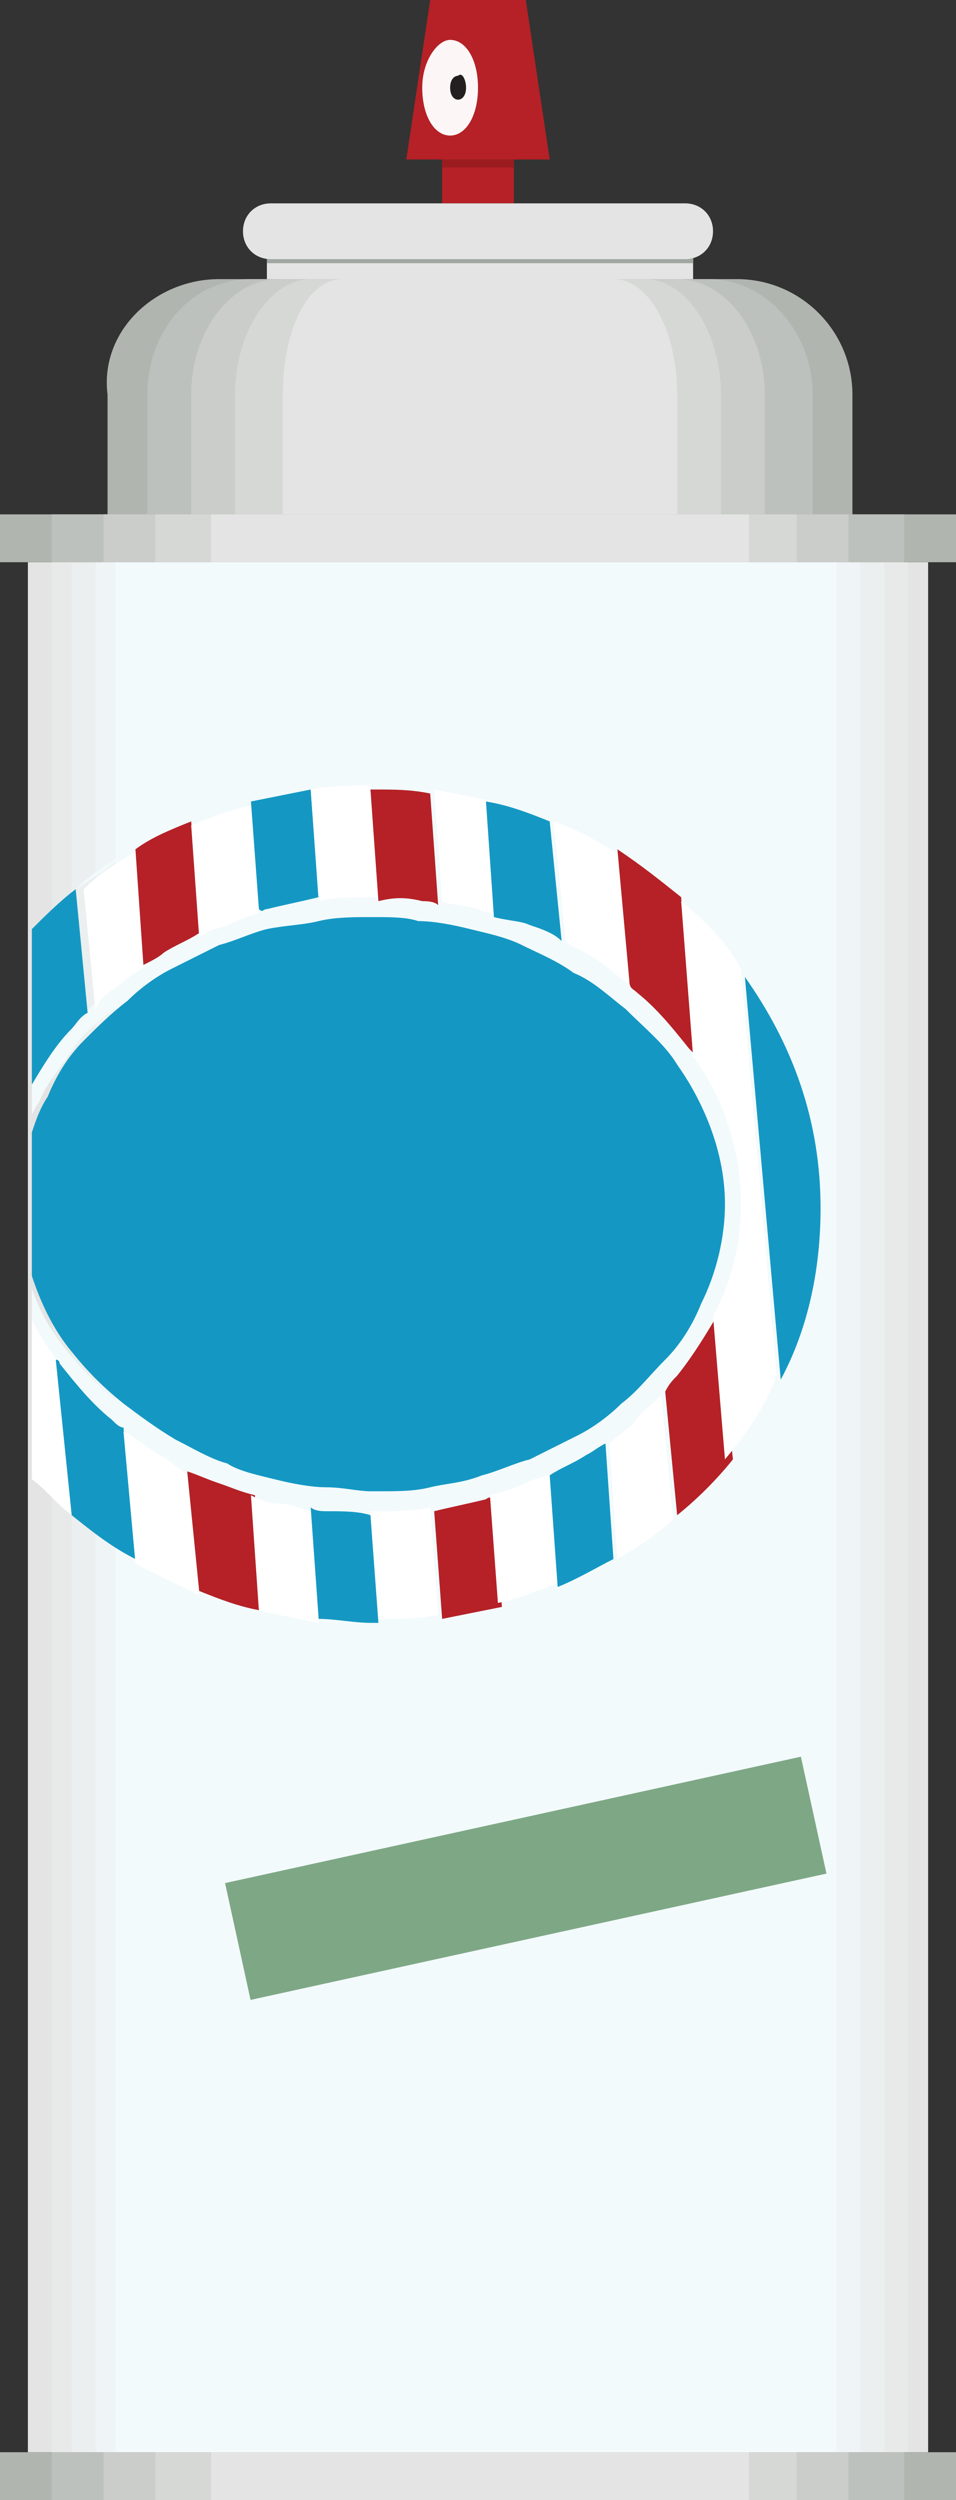 <svg xmlns="http://www.w3.org/2000/svg" xmlns:xlink="http://www.w3.org/1999/xlink" width="24" height="62.7" viewBox="0 0 24 62.7"><rect x="0" y="0" width="24" height="62.7" fill="#333333" stroke="none"/><path fill="#B52126" d="M13.2 0H10.8l-.6 4H13.8"/><path fill="#FCF6F6" d="M12 2.2c0 .7-.3 1.2-.7 1.2-.4 0-.7-.5-.7-1.2S11 1 11.3 1c.4 0 .7.5.7 1.2"/><path fill="#231F20" d="M11.7 2.2c0 .2-.1.3-.2.3s-.2-.1-.2-.3c0-.2.1-.3.2-.3.1-.1.2.1.2.3"/><path fill="#B52126" d="M11.1 4h1.8v1.1h-1.8z"/><path fill="#9A1C1F" d="M11.1 4h1.8v.2h-1.8z"/><path fill="#E3E4E3" d="M6.7 6.1h10.7v1H6.7z"/><path fill="#A1A6A1" d="M6.7 6.4h10.7v.2H6.7z"/><path fill="#B1B5B0" d="M21.5 14.1c0 1.6-1.3 2.9-2.9 2.9h-13c-1.6 0-2.9-1.3-2.9-2.9V9.9C2.5 8.3 3.9 7 5.5 7h13c1.6 0 2.9 1.3 2.9 2.9v4.2z"/><path fill="#BDC1BD" d="M20.3 14.1c0 1.6-1.2 2.9-2.6 2.9H6.3c-1.4 0-2.6-1.3-2.6-2.9V9.9C3.7 8.3 4.8 7 6.3 7h11.5c1.4 0 2.6 1.3 2.6 2.9v4.2z"/><path fill="#CACDCA" d="M19.2 14.1c0 1.6-1 2.9-2.2 2.9H7c-1.2 0-2.2-1.3-2.2-2.9V9.9C4.8 8.3 5.8 7 7 7h10c1.2 0 2.2 1.3 2.2 2.9v4.2z"/><path fill="#D6D8D6" d="M18.1 14.1c0 1.6-.8 2.9-1.9 2.9H7.8c-1 0-1.9-1.3-1.9-2.9V9.9c0-1.6.9-2.9 1.9-2.9h8.4c1 0 1.9 1.3 1.9 2.9v4.2z"/><path fill="#E3E4E3" d="M17 14.1c0 1.6-.7 2.9-1.5 2.9H8.6c-.8 0-1.5-1.3-1.5-2.9V9.9c0-1.6.6-2.9 1.5-2.9h6.8c.9 0 1.6 1.3 1.6 2.9v4.2z"/><path fill="#E3E4E3" d="M.7 14.1h22.6v47.4H.7z"/><path fill="#E7EAE9" d="M1.3 14.1h21.5v47.4H1.3z"/><path fill="#EBEFEF" d="M1.8 14.1h20.4v47.4H1.8z"/><path fill="#EFF4F6" d="M2.4 14.1h19.2v47.4H2.4z"/><path fill="#F3FAFC" d="M2.9 14.1H21v47.4H2.9z"/><path fill="#B1B5B0" d="M0 61.5h24v1.2H0z"/><path fill="#BDC1BD" d="M1.3 61.5h21.4v1.2H1.3z"/><path fill="#CACDCA" d="M2.6 61.5h18.7v1.2H2.6z"/><path fill="#D6D8D6" d="M3.9 61.5H20v1.2H3.9z"/><path fill="#E3E4E3" d="M5.3 61.5h13.5v1.2H5.3z"/><path fill="#B1B5B0" d="M0 12.9h24v1.2H0z"/><path fill="#BDC1BD" d="M1.3 12.9h21.4v1.2H1.3z"/><path fill="#CACDCA" d="M2.6 12.9h18.7v1.2H2.6z"/><path fill="#D6D8D6" d="M3.9 12.9H20v1.2H3.9z"/><path fill="#E3E4E3" d="M5.3 12.9h13.5v1.2H5.3zM17.9 5.8c0 .4-.3.7-.7.7H6.8c-.4 0-.7-.3-.7-.7 0-.4.3-.7.7-.7h10.4c.4 0 .7.3.7.7"/><defs><path id="a" d="M.8 19.7h19.9v21H.8z"/></defs><clipPath id="b"><use xlink:href="#a" overflow="visible"/></clipPath><path clip-path="url(#b)" fill="#F3FAFC" d="M1.9 22.3c.4-.4.9-.7 1.4-1 .5-.3.9-.5 1.4-.7.5-.2 1-.4 1.5-.5l1.5-.3c.5-.1 1-.1 1.5-.1h.1c.5 0 1 0 1.4.1l1.5.3c.5.1 1.1.3 1.6.5.6.2 1.1.5 1.6.8.6.3 1.1.7 1.6 1.2.6.5 1.2 1.2 1.7 1.8 1.2 1.7 1.9 3.7 1.9 5.8 0-2.2-.7-4.1-1.9-5.8-.5-.7-1-1.3-1.7-1.8-.5-.4-1-.8-1.6-1.2-.5-.3-1-.6-1.6-.8-.5-.2-1-.4-1.6-.5l-1.5-.3c-.5-.1-.9-.1-1.4-.1h-.1c-.5 0-1 0-1.5.1l-1.5.3c-.5.1-1 .3-1.5.5s-1 .4-1.4.7c-.4.3-.9.7-1.4 1-.4.3-.8.7-1.2 1.1.4-.4.8-.7 1.2-1.1"/><path clip-path="url(#b)" fill="#F3FAFC" d="M2.8 35.6c.1.1.2.1.3.2.3.3.7.5 1.1.7.2.1.4.2.5.3.3.2.5.3.8.4.2.1.5.2.8.3.2.1.4.1.6.2.3.1.6.1.9.2.1 0 .3 0 .4.1.4 0 .8.1 1.1.1h.2c.4 0 .9 0 1.3-.1s.9-.2 1.3-.3h.2c.4-.1.8-.2 1.1-.4.1 0 .2-.1.3-.2.3-.1.6-.3.9-.5.2-.1.4-.2.6-.4.2-.2.4-.3.6-.5.3-.2.5-.5.8-.7.1-.1.2-.2.3-.4.4-.5.7-1 1-1.5.4-.9.7-1.8.7-2.8 0-1.6-.6-2.9-1.2-3.7l-.1-.1c-.4-.5-.8-1-1.3-1.4-.1-.1-.2-.1-.3-.2-.3-.3-.7-.5-1.1-.8-.2-.1-.3-.2-.5-.3-.3-.1-.5-.3-.8-.4-.2-.1-.5-.2-.7-.3-.2-.1-.4-.1-.6-.2-.3-.1-.6-.1-.9-.2-.1 0-.3 0-.4-.1-.4 0-.8-.1-1.1-.1h-.2c-.4 0-.9 0-1.3.1s-.9.1-1.3.3h-.1c-.4.1-.8.2-1.1.4-.1 0-.2.1-.3.2-.3.1-.6.3-.9.5-.4 0-.6.1-.8.2-.2.2-.4.3-.7.5-.3.2-.5.5-.8.7-.1.1-.2.3-.4.4-.4.5-.7.9-1 1.4 0 .1 0 .1-.1.2v1.1c.1-.3.2-.6.4-.9.2-.5.6-.9.9-1.4.3-.4.7-.7 1.1-1 .4-.3.7-.6 1.1-.8l1.2-.6c.4-.2.8-.3 1.2-.4.4-.1.8-.2 1.3-.2.6-.2 1.1-.2 1.5-.2h.1c.4 0 .8 0 1.2.1.4.1.9.1 1.3.2s.9.3 1.3.4c.5.2.9.4 1.3.7.5.3.9.6 1.3.9.5.4.9.9 1.3 1.4.6.8 1.2 2 1.2 3.5 0 .9-.2 1.7-.6 2.5-.2.5-.6 1-.9 1.4-.3.4-.7.7-1.1 1.1-.3.3-.7.6-1.1.8l-1.2.6c-.4.2-.8.3-1.2.4-.4.1-.9.2-1.3.3-.4.1-.8.1-1.3.1h-.2c-.4 0-.7 0-1.1-.1-.5 0-.9-.1-1.3-.2-.5-.1-1-.2-1.4-.4-.4-.2-.9-.4-1.3-.6-.5-.3-.9-.6-1.3-.9-.5-.4-.9-.8-1.3-1.3-.5-.6-.8-1.2-1-1.9v1c.2.4.4.8.7 1.1 0 0 0 .1.1.1.4.5.8 1 1.3 1.4"/><path clip-path="url(#b)" fill="#FFF" d="M.8 27.2l-.1-1v1.2c.1 0 .1-.1.1-.2M1.8 38l-.3-3.8c-.3-.4-.5-.7-.7-1.1v4c.3.2.6.6 1 .9"/><path clip-path="url(#b)" fill="#1498C3" d="M2.8 35.6c-.5-.4-.9-.9-1.3-1.4 0 0 0-.1-.1-.1l.4 3.9c.5.4 1 .8 1.6 1.1l-.3-3.3c-.1 0-.2-.1-.3-.2M1.8 25.8c.1-.1.2-.3.4-.4l-.3-3.1c-.4.3-.8.7-1.2 1.1v2.8l.1 1c.3-.5.6-1 1-1.4"/><path clip-path="url(#b)" fill="#FFF" d="M4.2 36.6c-.4-.2-.7-.5-1.1-.7l.3 3.3c.5.3 1 .5 1.6.8l-.3-3c-.2-.2-.4-.3-.5-.4M3 24.7c.2-.2.4-.3.7-.5l-.2-2.9c-.5.3-1 .6-1.4 1l.3 3.1c0-.3.3-.5.6-.7"/><path clip-path="url(#b)" fill="#B52126" d="M4.1 23.9c.3-.2.6-.3.9-.5l-.2-2.8c-.5.2-1 .4-1.4.7l.2 2.9c.2-.1.4-.2.5-.3M5.5 37.2c-.3-.1-.5-.2-.8-.3l.3 3c.5.2 1 .4 1.6.5l-.2-2.9c-.4-.1-.6-.2-.9-.3"/><path clip-path="url(#b)" fill="#FFF" d="M5.4 23.3c.4-.1.7-.3 1.1-.4l-.2-2.7c-.5.1-1 .3-1.5.5l.2 2.8c.2-.1.3-.2.4-.2M6.9 37.7c-.2 0-.4-.1-.6-.2l.2 2.9 1.5.3-.2-2.8c-.3-.1-.6-.2-.9-.2"/><path clip-path="url(#b)" fill="#1498C3" d="M8.2 37.9c-.1 0-.3 0-.4-.1l.2 2.8c.4 0 .9.1 1.3.1h.2L9.3 38c-.3-.1-.7-.1-1.1-.1M6.7 22.8c.4-.1.9-.2 1.3-.3l-.2-2.7-1.5.3.2 2.7c.1.1.1 0 .2 0"/><path clip-path="url(#b)" fill="#FFF" d="M9.5 37.9h-.1-.1l.2 2.7c.5 0 1 0 1.5-.1l-.2-2.7c-.4.1-.8.1-1.3.1M9.3 22.5h.2l-.2-2.8c-.5 0-1 0-1.5.1l.2 2.8c.4-.1.9-.1 1.3-.1"/><path clip-path="url(#b)" fill="#B52126" d="M10.6 22.6c.1 0 .3 0 .4.1l-.2-2.8c-.5-.1-.9-.1-1.4-.1h-.1l.2 2.8c.4-.1.7-.1 1.1 0M12.2 37.6c-.4.1-.9.2-1.3.3l.2 2.7 1.5-.3-.2-2.7c-.1-.1-.2 0-.2 0"/><path clip-path="url(#b)" fill="#FFF" d="M12 22.8c.2.1.4.1.6.2l-.2-2.9-1.5-.3.2 2.8c.2.1.6.1.9.2M13.4 37.1c-.4.2-.7.3-1.1.4l.2 2.7c.5-.1 1-.3 1.5-.5l-.2-2.7c-.1 0-.3.1-.4.1"/><path clip-path="url(#b)" fill="#1498C3" d="M13.3 23.2c.3.1.6.2.8.4l-.3-3c-.5-.2-1-.4-1.6-.5l.2 2.9c.4.1.7.1.9.2M14.7 36.5c-.3.2-.6.3-.9.5l.2 2.8c.5-.2 1-.5 1.4-.7l-.2-2.9c-.2.1-.3.2-.5.3"/><path clip-path="url(#b)" fill="#FFF" d="M14.7 23.9c.4.2.7.5 1.1.8l-.3-3.3c-.5-.3-1-.6-1.6-.8l.3 3c.1.1.3.2.5.3M15.9 35.7c-.2.2-.4.3-.6.5l.2 2.9c.5-.3 1-.6 1.4-1l-.3-3.1c-.2.2-.5.4-.7.7"/><path clip-path="url(#b)" fill="#B52126" d="M18 33c-.3.5-.6 1-1 1.5-.1.1-.2.2-.3.4L17 38c.5-.4 1-.9 1.4-1.4L18 33M16 24.9c.5.4.9.9 1.3 1.4l.1.1-.3-3.9c-.5-.4-1-.8-1.6-1.2l.3 3.3c0 .2.1.2.2.3"/><path clip-path="url(#b)" fill="#FFF" d="M17.1 22.6l.3 3.9c.6.8 1.2 2.1 1.2 3.7 0 .9-.2 1.9-.7 2.8l.3 3.6c.5-.6 1-1.3 1.3-2.1l-.9-10.2c-.3-.6-.9-1.2-1.5-1.7"/><path clip-path="url(#b)" fill="#1498C3" d="M19.6 34.6c.7-1.3 1-2.8 1-4.3 0-2.2-.7-4.1-1.9-5.8l.9 10.1zM1.8 33.9c.4.5.8.9 1.3 1.3.4.3.8.6 1.3.9.4.2.9.5 1.3.6.3.2.8.3 1.2.4.4.1.9.2 1.3.2s.8.1 1.1.1h.2c.5 0 .9 0 1.3-.1s.8-.1 1.3-.3c.4-.1.8-.3 1.2-.4l1.2-.6c.4-.2.8-.5 1.1-.8.4-.3.7-.7 1.1-1.1.4-.4.7-.9.9-1.4.4-.8.6-1.7.6-2.5 0-1.5-.7-2.8-1.2-3.5-.3-.5-.8-.9-1.3-1.4-.4-.3-.8-.7-1.3-.9-.4-.3-.9-.5-1.3-.7-.4-.2-.9-.3-1.3-.4-.4-.1-.9-.2-1.3-.2-.3-.1-.7-.1-1.1-.1h-.1c-.4 0-.9 0-1.3.1s-.8.1-1.3.2c-.4.1-.8.3-1.2.4l-1.2.6c-.4.2-.8.5-1.1.8-.4.3-.8.7-1.1 1-.4.4-.7.9-.9 1.4-.2.3-.3.6-.4.9V32c.2.6.5 1.3 1 1.9"/><path fill="#7EA885" d="M5.65 47.226l14.456-3.17.642 2.932L6.29 50.156z"/></svg>